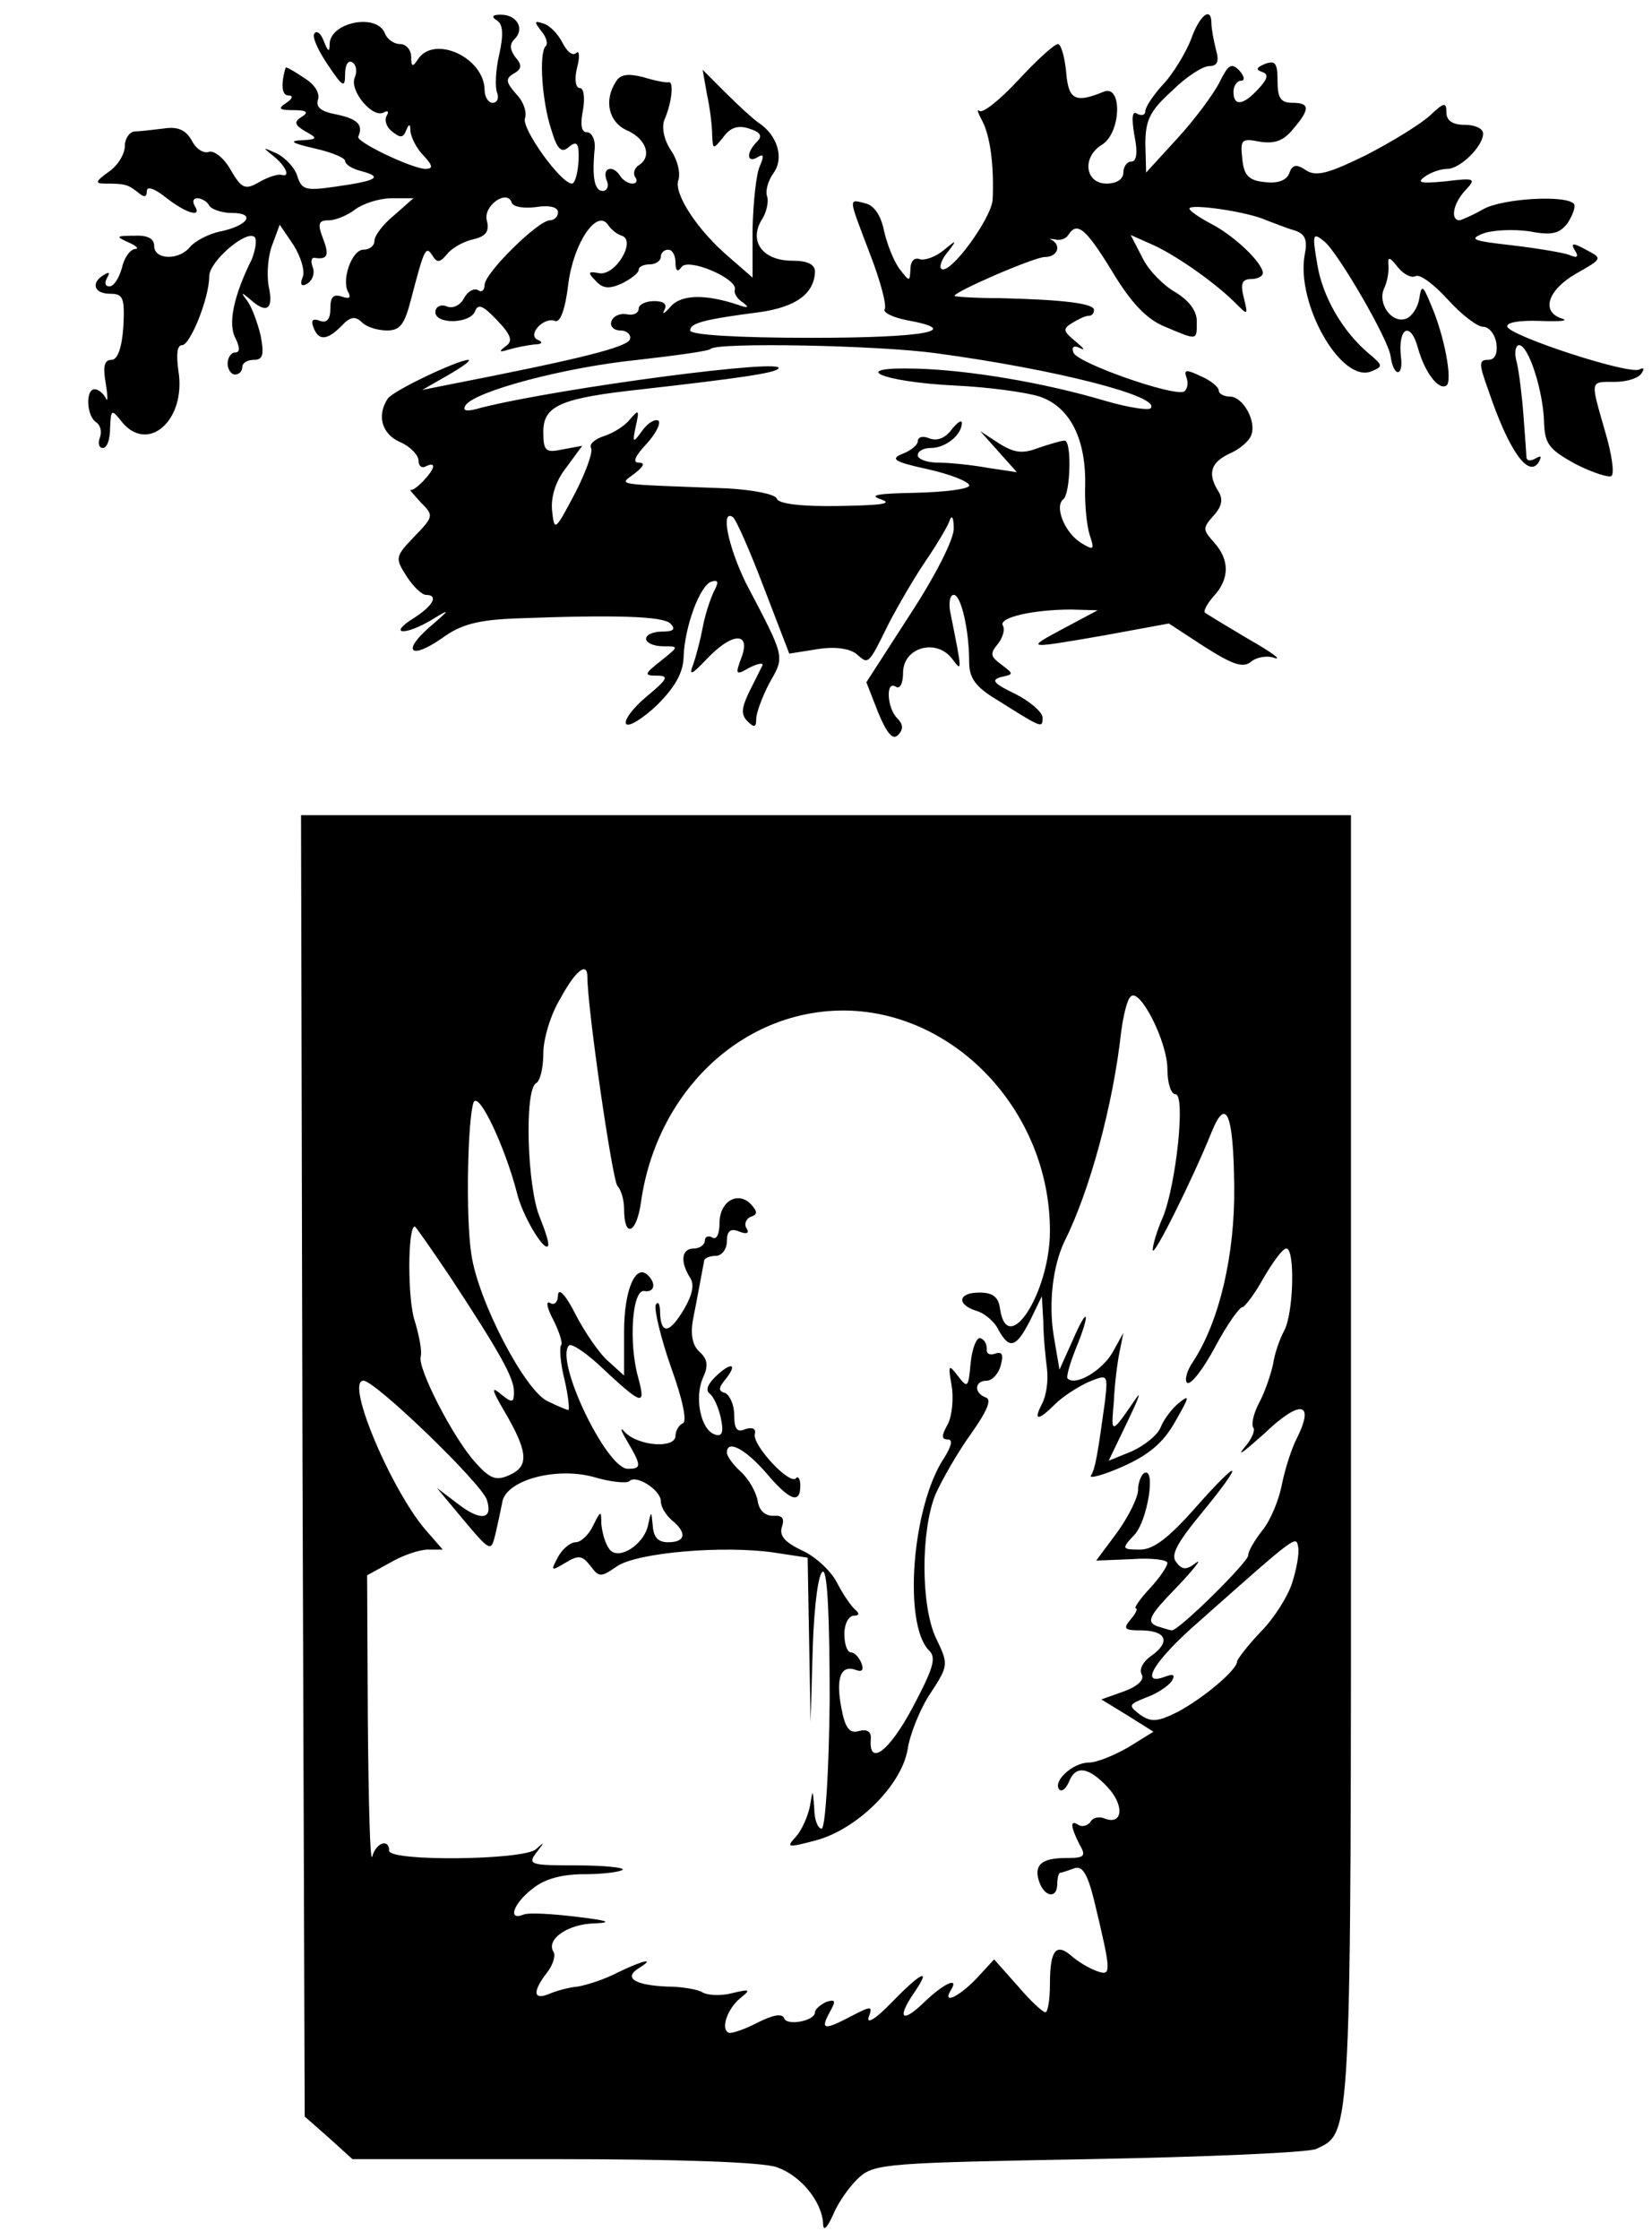 <?xml version="1.0" standalone="no"?>
<!DOCTYPE svg PUBLIC "-//W3C//DTD SVG 20010904//EN"
 "http://www.w3.org/TR/2001/REC-SVG-20010904/DTD/svg10.dtd">
<svg version="1.0" xmlns="http://www.w3.org/2000/svg"
 width="225pt" height="305pt" viewBox="0 0 225 305"
 preserveAspectRatio="xMidYMid meet">
<g transform="translate(0,305) scale(0.1,-0.1)"
fill="#000000" stroke="none">
<path d="M677 3022 c8 -5 9 -19 3 -46 -5 -21 -6 -45 -3 -52 3 -8 0 -14 -6 -14
-6 0 -11 8 -11 18 -1 44 -69 75 -91 41 -7 -11 -9 -10 -9 4 0 9 -7 17 -15 17
-9 0 -18 7 -21 15 -11 27 -73 15 -75 -14 0 -13 -2 -12 -8 3 -4 11 -10 15 -13
10 -3 -5 6 -24 19 -43 20 -30 23 -31 23 -12 0 12 4 20 10 16 5 -3 7 -12 3 -21
-7 -18 25 -56 40 -47 5 3 7 1 4 -4 -4 -6 -1 -16 7 -22 11 -9 15 -9 19 1 4 10
6 10 6 -1 1 -8 8 -23 18 -33 13 -14 13 -18 2 -18 -19 1 -95 37 -91 44 7 16 -1
24 -29 30 -22 4 -29 10 -26 20 3 9 -4 21 -19 30 -13 9 -24 15 -25 14 -7 -24
-5 -38 4 -38 7 0 5 -5 -3 -10 -12 -8 -10 -10 10 -10 18 0 21 -3 11 -9 -11 -7
-10 -11 5 -20 17 -9 17 -11 -6 -12 -17 -1 -12 -4 18 -11 23 -5 42 -13 42 -17
0 -5 10 -11 22 -14 30 -8 22 -13 -34 -21 -41 -6 -47 -5 -53 14 -3 11 -16 25
-28 31 -20 9 -20 9 -4 -4 17 -14 23 -29 10 -25 -5 1 -18 -3 -30 -10 -19 -11
-24 -9 -39 17 -9 16 -23 27 -30 24 -7 -2 -17 4 -23 16 -8 14 -19 19 -38 16
-16 -2 -34 -4 -40 -4 -7 -1 -13 -10 -13 -20 0 -11 -10 -27 -22 -35 -18 -13
-19 -16 -5 -16 27 0 31 -1 45 -12 8 -7 12 -7 12 2 0 7 11 3 26 -9 28 -22 50
-28 39 -11 -3 6 -2 10 4 10 5 0 13 -4 16 -10 3 -5 17 -10 31 -10 33 0 22 -17
-15 -25 -16 -3 -35 -13 -42 -21 -15 -19 -49 -18 -49 1 0 10 -9 15 -27 14 -25
0 -26 -1 -8 -9 11 -5 15 -9 9 -9 -7 -1 -15 -12 -18 -26 -4 -14 -11 -25 -17
-25 -6 0 -7 5 -3 12 4 7 3 8 -4 4 -19 -11 -14 -26 8 -26 18 0 20 -6 18 -45 -2
-29 -8 -45 -16 -45 -10 0 -12 -9 -8 -32 3 -18 3 -27 0 -20 -3 6 -10 12 -15 12
-13 0 -11 -37 2 -45 6 -4 8 -13 5 -21 -3 -8 -1 -14 4 -14 6 0 10 12 10 28 1
24 2 25 14 10 36 -48 90 -1 79 67 -3 22 -2 35 5 35 11 0 37 64 37 94 0 20 51
64 62 53 3 -4 1 -17 -4 -30 -25 -50 -33 -89 -22 -108 6 -13 6 -19 -1 -19 -5 0
-10 -7 -10 -15 0 -8 5 -15 10 -15 6 0 10 5 10 10 0 6 7 10 16 10 12 0 14 7 9
33 -4 17 -12 39 -18 47 -9 12 -9 13 3 3 23 -21 33 -15 26 17 -3 17 -1 42 5 57
l10 27 19 -28 c10 -16 16 -36 12 -44 -4 -10 -1 -13 7 -8 7 5 10 14 7 22 -3 8
-2 13 2 13 18 -3 21 3 12 26 -8 21 -6 25 8 25 9 0 26 7 36 15 11 8 33 15 49
15 l30 0 -26 -23 c-15 -12 -27 -28 -27 -35 0 -7 -7 -12 -15 -12 -16 0 -31 -43
-20 -59 3 -7 0 -8 -9 -5 -12 4 -16 0 -16 -16 0 -15 -5 -20 -14 -17 -10 4 -13
1 -9 -9 7 -18 18 -18 38 2 12 13 19 14 28 5 6 -6 21 -11 34 -11 18 0 24 8 33
43 18 69 20 73 29 59 6 -10 10 -10 20 2 6 8 22 17 35 20 18 4 23 11 19 26 -5
20 28 43 34 24 2 -6 17 -8 33 -6 18 3 30 0 30 -7 0 -6 -5 -11 -11 -11 -16 0
-89 -72 -89 -88 0 -7 -4 -11 -9 -7 -6 3 -14 -2 -19 -11 -5 -10 -16 -15 -24
-11 -8 3 -15 -1 -15 -8 0 -17 47 -16 54 1 4 11 11 8 30 -12 20 -21 22 -29 11
-36 -9 -7 -8 -8 5 -4 10 3 26 6 35 7 10 0 12 3 5 6 -16 6 7 32 23 26 7 -3 14
16 18 50 7 56 39 103 54 81 4 -6 12 -13 19 -15 20 -7 -9 -55 -31 -51 -15 3
-16 1 -5 -10 10 -11 18 -12 36 -4 12 6 23 14 23 19 0 4 7 7 15 7 8 0 15 5 15
10 0 6 5 10 10 10 6 0 10 -8 10 -17 0 -12 3 -14 8 -7 8 14 76 -15 73 -30 -2
-5 3 -13 11 -18 9 -7 7 -8 -7 -3 -45 15 -78 14 -92 -3 -8 -9 -12 -11 -8 -4 4
8 -1 12 -14 12 -12 0 -21 -5 -21 -10 0 -6 -7 -10 -16 -8 -10 2 -19 -3 -21 -9
-3 -7 3 -13 12 -13 9 0 15 -6 13 -12 -4 -11 -69 -27 -248 -62 l-35 -7 35 20
c19 11 32 20 28 21 -14 0 -103 -42 -110 -53 -15 -23 -8 -48 17 -59 14 -6 25
-18 25 -25 0 -8 5 -11 10 -8 6 3 10 3 10 0 0 -8 -26 -35 -31 -32 -2 1 4 -6 14
-17 18 -18 18 -19 -9 -47 -26 -27 -26 -29 -10 -54 9 -14 21 -25 26 -25 18 0
10 -15 -17 -32 -35 -22 -12 -24 25 -2 26 16 26 15 -3 -10 -38 -33 -26 -45 17
-15 26 19 49 25 103 27 133 5 198 3 208 -7 8 -8 4 -11 -11 -11 -12 0 -22 -4
-22 -10 0 -5 10 -10 23 -10 22 0 22 0 -3 -20 -23 -18 -23 -20 -5 -20 17 0 14
-5 -15 -29 -19 -16 -31 -33 -27 -37 4 -4 23 8 42 26 24 24 35 43 36 64 1 41
22 99 38 104 10 3 10 -1 3 -14 -5 -11 -12 -32 -15 -49 -3 -16 -9 -39 -13 -50
-6 -16 -2 -14 19 8 34 36 60 37 47 2 -9 -24 -8 -25 11 -14 12 6 20 7 17 2 -2
-4 -10 -20 -18 -36 -10 -21 -11 -30 -2 -39 9 -9 12 -9 12 3 0 8 8 30 18 49 21
37 22 33 -32 136 -24 49 -35 101 -18 90 4 -2 23 -45 42 -95 l35 -91 38 6 c24
4 43 1 53 -6 17 -15 16 -17 44 40 13 25 35 63 50 85 15 22 30 47 33 55 3 10 6
6 6 -9 1 -14 -25 -65 -59 -117 l-60 -93 16 -41 c12 -29 20 -38 27 -31 8 8 7
15 -1 23 -14 14 -16 52 -2 43 6 -4 10 5 10 19 0 34 44 47 66 20 15 -20 15 -21
-2 64 -2 12 0 22 5 22 10 0 21 -48 21 -91 0 -22 8 -34 38 -52 62 -39 62 -39
62 -24 0 7 -17 22 -37 32 -29 14 -34 19 -20 23 18 4 18 4 1 17 -15 11 -16 15
-5 28 7 9 10 20 7 25 -7 11 41 22 93 22 l36 -1 -45 -24 c-54 -29 -55 -29 55
-10 l87 16 49 -32 c38 -24 52 -29 63 -20 7 6 22 9 32 5 11 -3 -6 9 -36 26 -30
18 -57 34 -59 36 -2 2 3 12 12 22 22 24 22 50 0 74 -15 17 -15 19 0 36 11 12
13 22 7 32 -16 25 -11 40 14 52 14 6 27 17 30 25 8 19 -11 53 -29 53 -8 0 -15
4 -15 8 0 5 -11 14 -25 20 -19 9 -23 9 -19 -2 3 -8 1 -16 -3 -19 -13 -8 -147
39 -151 53 -3 8 1 10 9 6 8 -4 5 0 -6 9 -17 14 -18 17 -5 25 8 5 18 10 23 10
4 0 7 3 7 8 0 9 -44 14 -128 16 -34 0 -62 2 -62 3 0 6 109 53 123 53 17 0 23
15 10 23 -5 2 -3 2 4 1 7 -2 15 1 18 6 12 19 24 9 60 -50 26 -43 47 -65 72
-75 45 -19 43 -19 43 8 0 14 -11 28 -29 39 -16 9 -37 30 -45 47 l-16 31 27
-12 c31 -13 87 -52 115 -80 18 -18 18 -18 12 7 -5 19 -2 25 10 25 9 0 16 4 16
8 0 14 -39 51 -70 67 -17 9 -30 18 -30 21 0 7 79 -4 105 -16 11 -4 28 -11 39
-14 14 -5 17 -13 13 -33 -12 -66 49 -174 90 -159 17 7 17 8 -2 24 -36 30 -64
78 -71 123 -7 41 -6 43 10 30 19 -16 87 -133 90 -156 4 -29 18 -29 14 0 -4 39
13 48 23 12 9 -33 28 -59 39 -52 9 6 -3 69 -21 110 -11 27 -13 28 -16 8 -2
-12 -10 -24 -18 -27 -19 -7 -39 20 -30 41 5 10 7 25 6 33 -1 11 2 10 13 -4 8
-10 19 -15 24 -12 6 3 25 -11 44 -32 18 -20 40 -37 48 -37 8 0 16 -10 18 -22
2 -15 -2 -23 -11 -23 -13 0 -13 -5 0 -41 28 -83 55 -121 69 -98 4 8 3 9 -4 5
-7 -4 -12 -4 -13 1 0 4 -2 30 -4 57 -2 27 -6 59 -9 72 -4 13 -2 24 3 24 13 0
33 -63 34 -105 1 -30 7 -37 43 -57 24 -12 46 -19 49 -16 4 4 0 31 -9 61 -20
70 -21 67 13 67 17 0 33 5 37 12 4 6 3 8 -3 5 -13 -8 -175 45 -180 58 -2 6 17
9 44 8 27 -1 40 0 31 3 -30 9 -20 39 18 61 37 21 37 21 14 33 -18 10 -21 9
-15 -1 6 -9 3 -11 -8 -6 -8 3 -44 9 -78 13 -53 6 -59 8 -39 16 14 5 42 6 63 3
31 -6 41 -3 52 11 7 11 11 22 9 26 -9 13 -98 8 -124 -7 -14 -8 -28 -14 -32
-15 -13 0 -9 23 8 41 15 16 13 17 -28 12 -32 -3 -39 -2 -28 6 8 6 22 11 31 11
18 0 49 31 49 48 0 7 -11 12 -25 12 -17 0 -25 6 -25 17 0 14 -3 14 -22 -4 -13
-12 -52 -36 -87 -54 -51 -25 -68 -30 -82 -21 -13 9 -19 8 -23 -4 -4 -10 -16
-14 -33 -12 -22 2 -29 9 -31 32 -3 26 -1 28 24 23 20 -3 32 1 45 17 24 28 23
36 -1 36 -16 0 -20 7 -20 30 0 24 -3 28 -17 23 -12 -5 -13 -8 -4 -11 9 -3 8
-9 -5 -23 -21 -23 -34 -24 -34 -4 0 8 5 15 10 15 6 0 5 6 -2 14 -11 11 -15 8
-27 -16 -8 -16 -34 -51 -57 -76 l-43 -47 -1 39 c0 32 6 45 36 72 19 19 42 34
51 34 11 0 14 6 9 23 -3 12 -6 28 -6 35 0 24 -16 12 -28 -22 -7 -18 -24 -46
-37 -60 -14 -15 -25 -32 -25 -37 0 -6 -5 -7 -11 -4 -7 5 -8 -5 -4 -29 5 -24 3
-36 -4 -36 -6 0 -11 -7 -11 -15 0 -9 -9 -15 -23 -15 -29 0 -34 36 -6 53 26 16
28 83 2 72 -39 -16 -48 -11 -51 28 -2 20 -7 37 -11 37 -5 0 -29 -22 -54 -49
-25 -27 -49 -46 -53 -42 -4 3 -2 -3 4 -14 11 -21 16 -62 14 -107 -2 -26 -59
-104 -70 -94 -3 3 1 14 9 23 13 17 12 17 -6 2 -11 -9 -26 -14 -32 -12 -8 3
-13 -3 -13 -14 -1 -17 -1 -17 -15 1 -8 11 -17 34 -21 52 -4 20 -13 34 -25 37
-24 6 -24 10 6 -69 14 -36 23 -70 20 -75 -3 -4 10 -11 30 -15 78 -14 26 -24
-130 -24 -101 0 -165 4 -165 10 0 10 18 15 95 25 49 7 74 25 75 55 0 10 -10
15 -31 15 -40 0 -59 26 -42 55 7 10 10 25 8 32 -3 8 1 22 9 33 14 20 5 51 -21
68 -6 4 -26 22 -44 40 l-32 32 6 -34 c4 -18 7 -43 7 -55 1 -20 1 -20 15 -3 9
13 20 17 35 12 16 -5 19 -10 11 -18 -15 -15 -14 -30 1 -21 8 5 9 2 3 -12 -5
-10 -9 -49 -10 -85 l0 -67 -31 27 c-44 37 -77 88 -70 106 3 9 -1 27 -10 40
-10 15 -13 32 -9 42 10 23 13 52 6 51 -3 -1 -19 2 -35 7 -20 5 -31 4 -37 -6
-17 -26 -10 -56 16 -67 26 -12 33 -36 15 -47 -6 -4 -8 -11 -5 -16 4 -5 2 -9
-4 -9 -5 0 -13 5 -16 10 -10 16 -25 12 -19 -5 4 -8 1 -15 -5 -15 -11 0 -15 17
-11 58 1 12 -4 22 -11 22 -7 0 -9 10 -5 30 3 17 1 30 -4 30 -6 0 -8 12 -4 28
4 15 3 24 -1 20 -5 -5 -13 2 -19 14 -6 12 -18 24 -26 26 -12 4 -13 3 -3 -10 7
-8 10 -18 6 -21 -9 -10 -5 -75 8 -114 8 -27 14 -32 24 -23 11 9 14 5 13 -19
-1 -17 -5 -31 -9 -31 -15 0 -69 75 -64 89 3 8 -2 23 -12 33 -14 16 -15 21 -3
28 11 6 11 12 2 22 -8 11 -8 18 -1 25 14 14 3 33 -19 33 -12 0 -13 -3 -5 -8z
m598 -453 c163 -22 308 -59 292 -75 -3 -3 -30 1 -61 10 -84 25 -186 42 -257
44 -96 3 -50 -18 52 -23 44 -2 96 -9 115 -15 41 -14 63 -57 62 -120 -1 -25 2
-55 6 -68 7 -21 6 -22 -12 -11 -22 14 -36 49 -24 59 10 7 12 80 2 80 -5 0 -21
-5 -36 -10 -21 -8 -32 -7 -53 6 l-26 17 25 -28 25 -28 -40 6 c-22 4 -52 7 -67
7 -16 0 -28 5 -28 10 0 6 8 10 18 10 20 0 42 18 42 34 0 5 -6 1 -14 -9 -8 -11
-19 -16 -30 -12 -9 4 -16 2 -16 -4 0 -5 -10 -13 -21 -17 -17 -7 -11 -11 35
-21 31 -7 56 -17 56 -22 0 -5 -33 -9 -72 -10 -52 -1 -66 -3 -48 -9 17 -6 0 -8
-57 -9 -51 -1 -83 3 -85 10 -2 6 -32 12 -68 14 -157 6 -147 4 -126 20 13 10
15 15 6 15 -9 0 -5 9 10 25 13 14 20 28 17 32 -4 3 -14 -2 -22 -13 -13 -18
-14 -18 -9 6 5 22 4 23 -8 9 -7 -9 -23 -19 -36 -23 -12 -4 -20 -11 -17 -16 3
-5 -7 -33 -22 -62 -27 -51 -28 -52 -31 -24 -2 18 4 40 19 59 l22 30 -27 -5
c-23 -5 -26 -2 -26 24 0 36 24 46 135 58 132 15 180 22 185 28 15 15 -296 -26
-404 -53 -20 -6 -27 -5 -22 3 12 19 135 52 235 62 52 6 97 12 99 15 10 9 227
5 307 -6z"/>
<path d="M412 1054 l3 -886 33 -29 32 -29 274 0 c169 0 285 -4 304 -11 32 -11
61 -46 63 -76 0 -12 5 -8 14 12 7 17 23 39 35 50 21 19 40 20 314 25 160 3
299 9 309 14 48 23 47 7 47 941 l0 875 -715 0 -715 0 2 -886z m388 666 c0 -43
34 -277 41 -285 5 -5 9 -19 9 -31 0 -41 17 -34 23 9 21 149 135 259 272 261
153 2 285 -136 285 -300 0 -84 -58 -174 -68 -106 -2 16 -10 22 -28 22 -29 0
-32 -16 -4 -25 11 -3 25 -15 30 -26 15 -27 24 -24 43 13 l16 33 2 -35 c0 -19
3 -48 5 -64 2 -16 -1 -37 -7 -48 -12 -23 -5 -23 18 0 10 10 30 23 45 30 27 11
27 11 23 -26 -10 -72 -13 -91 -19 -101 -4 -5 16 0 43 12 36 16 56 33 72 62 19
33 20 37 5 25 -10 -8 -21 -23 -25 -33 -4 -11 -22 -25 -39 -33 l-32 -13 25 52
c14 29 20 44 13 34 -35 -51 -35 -51 -31 -6 1 24 5 55 8 69 l5 25 -15 -27 c-14
-24 -50 -46 -61 -35 -2 2 3 20 11 40 21 51 17 61 -4 12 l-18 -40 -8 47 c-7 44
-1 95 15 128 34 68 66 185 77 285 3 22 8 44 13 48 12 13 50 -61 50 -99 0 -19
5 -34 11 -34 14 0 1 -122 -17 -167 -8 -18 -14 -38 -14 -45 0 -13 55 98 80 160
20 50 30 26 31 -74 1 -92 -20 -183 -56 -238 -9 -13 -12 -26 -8 -29 5 -3 22 19
38 49 16 30 33 54 37 54 3 0 17 18 29 40 13 22 26 40 31 40 12 0 10 -88 -3
-112 -6 -11 -13 -31 -15 -45 -3 -14 -11 -38 -19 -53 -8 -15 -11 -30 -8 -34 3
-3 -2 -16 -13 -28 -10 -13 2 -3 28 20 48 46 69 44 45 -5 -8 -15 -17 -44 -21
-64 -4 -21 -15 -48 -26 -62 -11 -14 -20 -29 -20 -35 0 -9 -94 -102 -104 -102
-2 0 -12 3 -21 6 -14 6 -9 15 27 52 24 25 36 41 27 34 -13 -10 -19 -10 -27 1
-8 9 1 26 34 66 60 73 55 79 -7 9 -37 -42 -58 -58 -76 -58 -25 0 -26 1 -8 20
18 19 30 94 13 84 -4 -3 -8 -13 -8 -23 0 -10 -13 -36 -28 -57 l-29 -39 49 2
c26 2 48 -1 48 -5 0 -5 -11 -21 -25 -36 -13 -14 -21 -26 -18 -26 3 0 0 -7 -7
-15 -11 -13 -8 -15 13 -15 35 0 42 -15 16 -34 -12 -8 -18 -19 -14 -26 4 -7 -5
-16 -24 -23 l-31 -11 36 -22 35 -22 -34 -21 c-19 -11 -43 -21 -54 -21 -22 0
-50 -26 -40 -37 4 -3 9 2 13 11 9 23 27 20 53 -8 23 -25 20 -52 -5 -42 -7 3
-16 1 -19 -5 -4 -5 -11 -7 -16 -4 -12 8 -11 -2 1 -26 10 -17 7 -19 -19 -19
-33 0 -44 -10 -35 -34 8 -20 24 -21 24 -1 0 8 2 15 4 15 2 0 11 3 19 6 11 4
18 -7 27 -43 24 -100 24 -104 4 -97 -11 4 -26 13 -35 21 -21 18 -29 7 -29 -39
0 -21 -3 -38 -6 -38 -4 0 -21 16 -38 36 l-32 36 -24 -26 c-24 -25 -47 -36 -35
-16 12 19 -9 10 -37 -17 -30 -29 -37 -21 -12 15 23 34 8 26 -32 -15 -20 -21
-34 -30 -31 -20 6 16 4 16 -23 2 -38 -20 -43 -19 -30 5 9 16 8 18 -5 14 -8 -4
-15 -10 -15 -14 0 -12 -39 -19 -42 -8 -3 7 -16 4 -36 -6 -17 -9 -35 -15 -39
-14 -12 4 -3 32 15 47 15 12 14 13 -11 7 -15 -4 -33 -3 -40 1 -6 4 -28 8 -49
8 -44 2 -59 12 -38 25 24 15 6 11 -29 -6 -17 -9 -42 -17 -54 -19 -12 -1 -30
-6 -39 -10 -22 -9 -23 3 -3 29 8 10 12 23 9 28 -11 17 19 38 55 39 26 1 20 4
-24 9 -32 4 -65 6 -72 3 -22 -9 -14 15 12 35 17 14 41 20 71 20 25 0 48 3 52
6 3 3 -25 6 -63 6 -63 0 -67 1 -54 18 11 14 11 15 -1 4 -17 -15 -200 -17 -200
-2 0 17 -18 11 -23 -8 -3 -9 -5 73 -6 183 l-1 200 31 17 c17 10 40 18 52 18
l20 0 -20 23 c-47 51 -114 207 -88 207 16 0 160 -139 168 -162 9 -27 -8 -30
-39 -6 l-29 22 20 -24 c55 -66 53 -65 60 -38 3 13 7 32 9 42 4 30 72 49 124
35 23 -7 45 -9 49 -6 9 10 43 -12 43 -27 0 -8 7 -19 15 -26 21 -17 19 -30 -5
-30 -14 0 -20 7 -21 23 -2 20 -2 20 -6 2 -5 -29 -43 -52 -54 -33 -5 7 -9 22
-10 33 0 19 -1 18 -11 -2 -6 -13 -17 -23 -24 -23 -7 0 -18 -9 -24 -20 -10 -19
-10 -20 10 -8 18 11 23 10 34 -4 12 -16 14 -16 36 -1 27 19 145 29 214 19 l46
-7 2 -112 2 -112 3 103 c2 59 8 102 14 102 6 0 9 -64 9 -175 -1 -99 -6 -175
-11 -175 -5 0 -10 12 -10 28 -2 26 -2 27 -6 2 -3 -14 -11 -32 -19 -41 -14 -15
-11 -15 27 -5 56 15 116 74 125 123 3 21 17 56 31 77 25 38 25 40 8 75 -21 44
-21 146 -1 196 9 20 30 57 48 82 22 31 29 47 21 50 -17 6 -16 23 1 23 7 0 16
9 19 21 4 14 2 19 -7 16 -8 -3 -13 0 -12 6 0 7 -3 13 -9 15 -5 1 -11 -14 -13
-34 -3 -33 -4 -35 -17 -18 -13 17 -14 16 -9 -12 3 -17 1 -41 -5 -53 -9 -16 -9
-21 0 -21 7 0 5 -9 -5 -25 -44 -66 -56 -226 -21 -262 11 -10 6 -25 -22 -78
-32 -60 -60 -81 -57 -43 1 10 -5 14 -16 11 -13 -4 -19 4 -24 31 -8 41 -1 60
20 52 8 -3 11 0 7 10 -3 7 -9 14 -14 14 -5 0 -9 11 -9 25 0 14 6 25 13 25 7 0
8 3 2 8 -5 4 -17 21 -25 37 -9 17 -30 36 -48 44 -23 11 -31 20 -27 32 4 12 0
16 -12 15 -11 0 -19 7 -21 20 -2 12 -12 30 -23 40 -10 9 -19 21 -19 26 0 18
24 6 53 -27 32 -38 47 -44 47 -18 0 9 -3 14 -6 10 -9 -9 -59 45 -56 60 2 8 -3
10 -13 7 -11 -5 -15 0 -15 19 0 14 -6 27 -12 30 -10 3 -10 7 1 20 17 22 5 22
-16 1 -10 -10 -12 -18 -6 -22 5 -4 12 -19 15 -34 4 -19 1 -25 -9 -21 -19 7
-27 50 -16 76 8 17 7 26 -4 36 -10 9 -13 24 -9 45 6 30 12 64 15 79 0 4 8 7
16 7 8 0 15 9 15 20 0 14 5 18 17 13 10 -4 14 -2 10 4 -4 6 -1 13 5 16 10 3
10 7 1 17 -18 19 -43 4 -43 -25 0 -15 -4 -24 -10 -20 -5 3 -10 1 -10 -4 0 -6
-7 -11 -15 -11 -17 0 -19 -18 -5 -40 6 -9 3 -23 -8 -42 -20 -34 -32 -36 -33
-5 0 12 -3 16 -6 10 -2 -7 7 -45 21 -85 16 -44 22 -74 16 -76 -5 -2 -10 -10
-10 -17 0 -18 -51 -14 -69 5 -7 8 -6 3 3 -12 20 -34 20 -38 1 -38 -29 0 -100
148 -80 168 3 3 20 -8 38 -24 63 -59 67 -60 56 -19 -13 47 -8 121 9 117 13 -2
16 10 5 21 -17 18 -33 -19 -33 -76 l0 -60 -21 19 c-12 10 -32 39 -45 64 -13
26 -23 37 -24 27 0 -10 -5 -15 -11 -11 -6 3 -4 -7 5 -24 8 -16 13 -32 10 -34
-2 -3 -1 -24 5 -47 5 -22 7 -41 5 -41 -1 0 -14 5 -28 12 -31 14 -95 137 -104
200 -8 51 -5 185 3 207 7 16 43 -61 59 -123 7 -30 36 -79 42 -73 3 2 -3 20
-11 40 -17 41 -21 172 -5 182 6 3 10 22 10 41 0 19 10 53 23 74 21 39 37 51
37 30z m-188 -407 c69 -105 88 -139 88 -158 0 -15 -2 -16 -17 -4 -14 12 -14 8
3 -21 33 -56 35 -76 9 -88 -19 -9 -27 -6 -47 16 -31 34 -80 130 -75 145 2 7
-2 28 -8 48 -10 28 -10 129 0 129 1 0 22 -30 47 -67z m1148 -418 c-6 -19 -25
-49 -43 -67 -17 -18 -31 -36 -32 -40 0 -12 -47 -51 -81 -69 -28 -14 -36 -14
-51 -4 -17 13 -16 14 9 24 14 5 29 15 34 22 5 9 2 10 -9 6 -37 -14 -14 23 46
75 134 119 132 117 135 102 2 -8 -2 -30 -8 -49z"/>
</g>
</svg>
